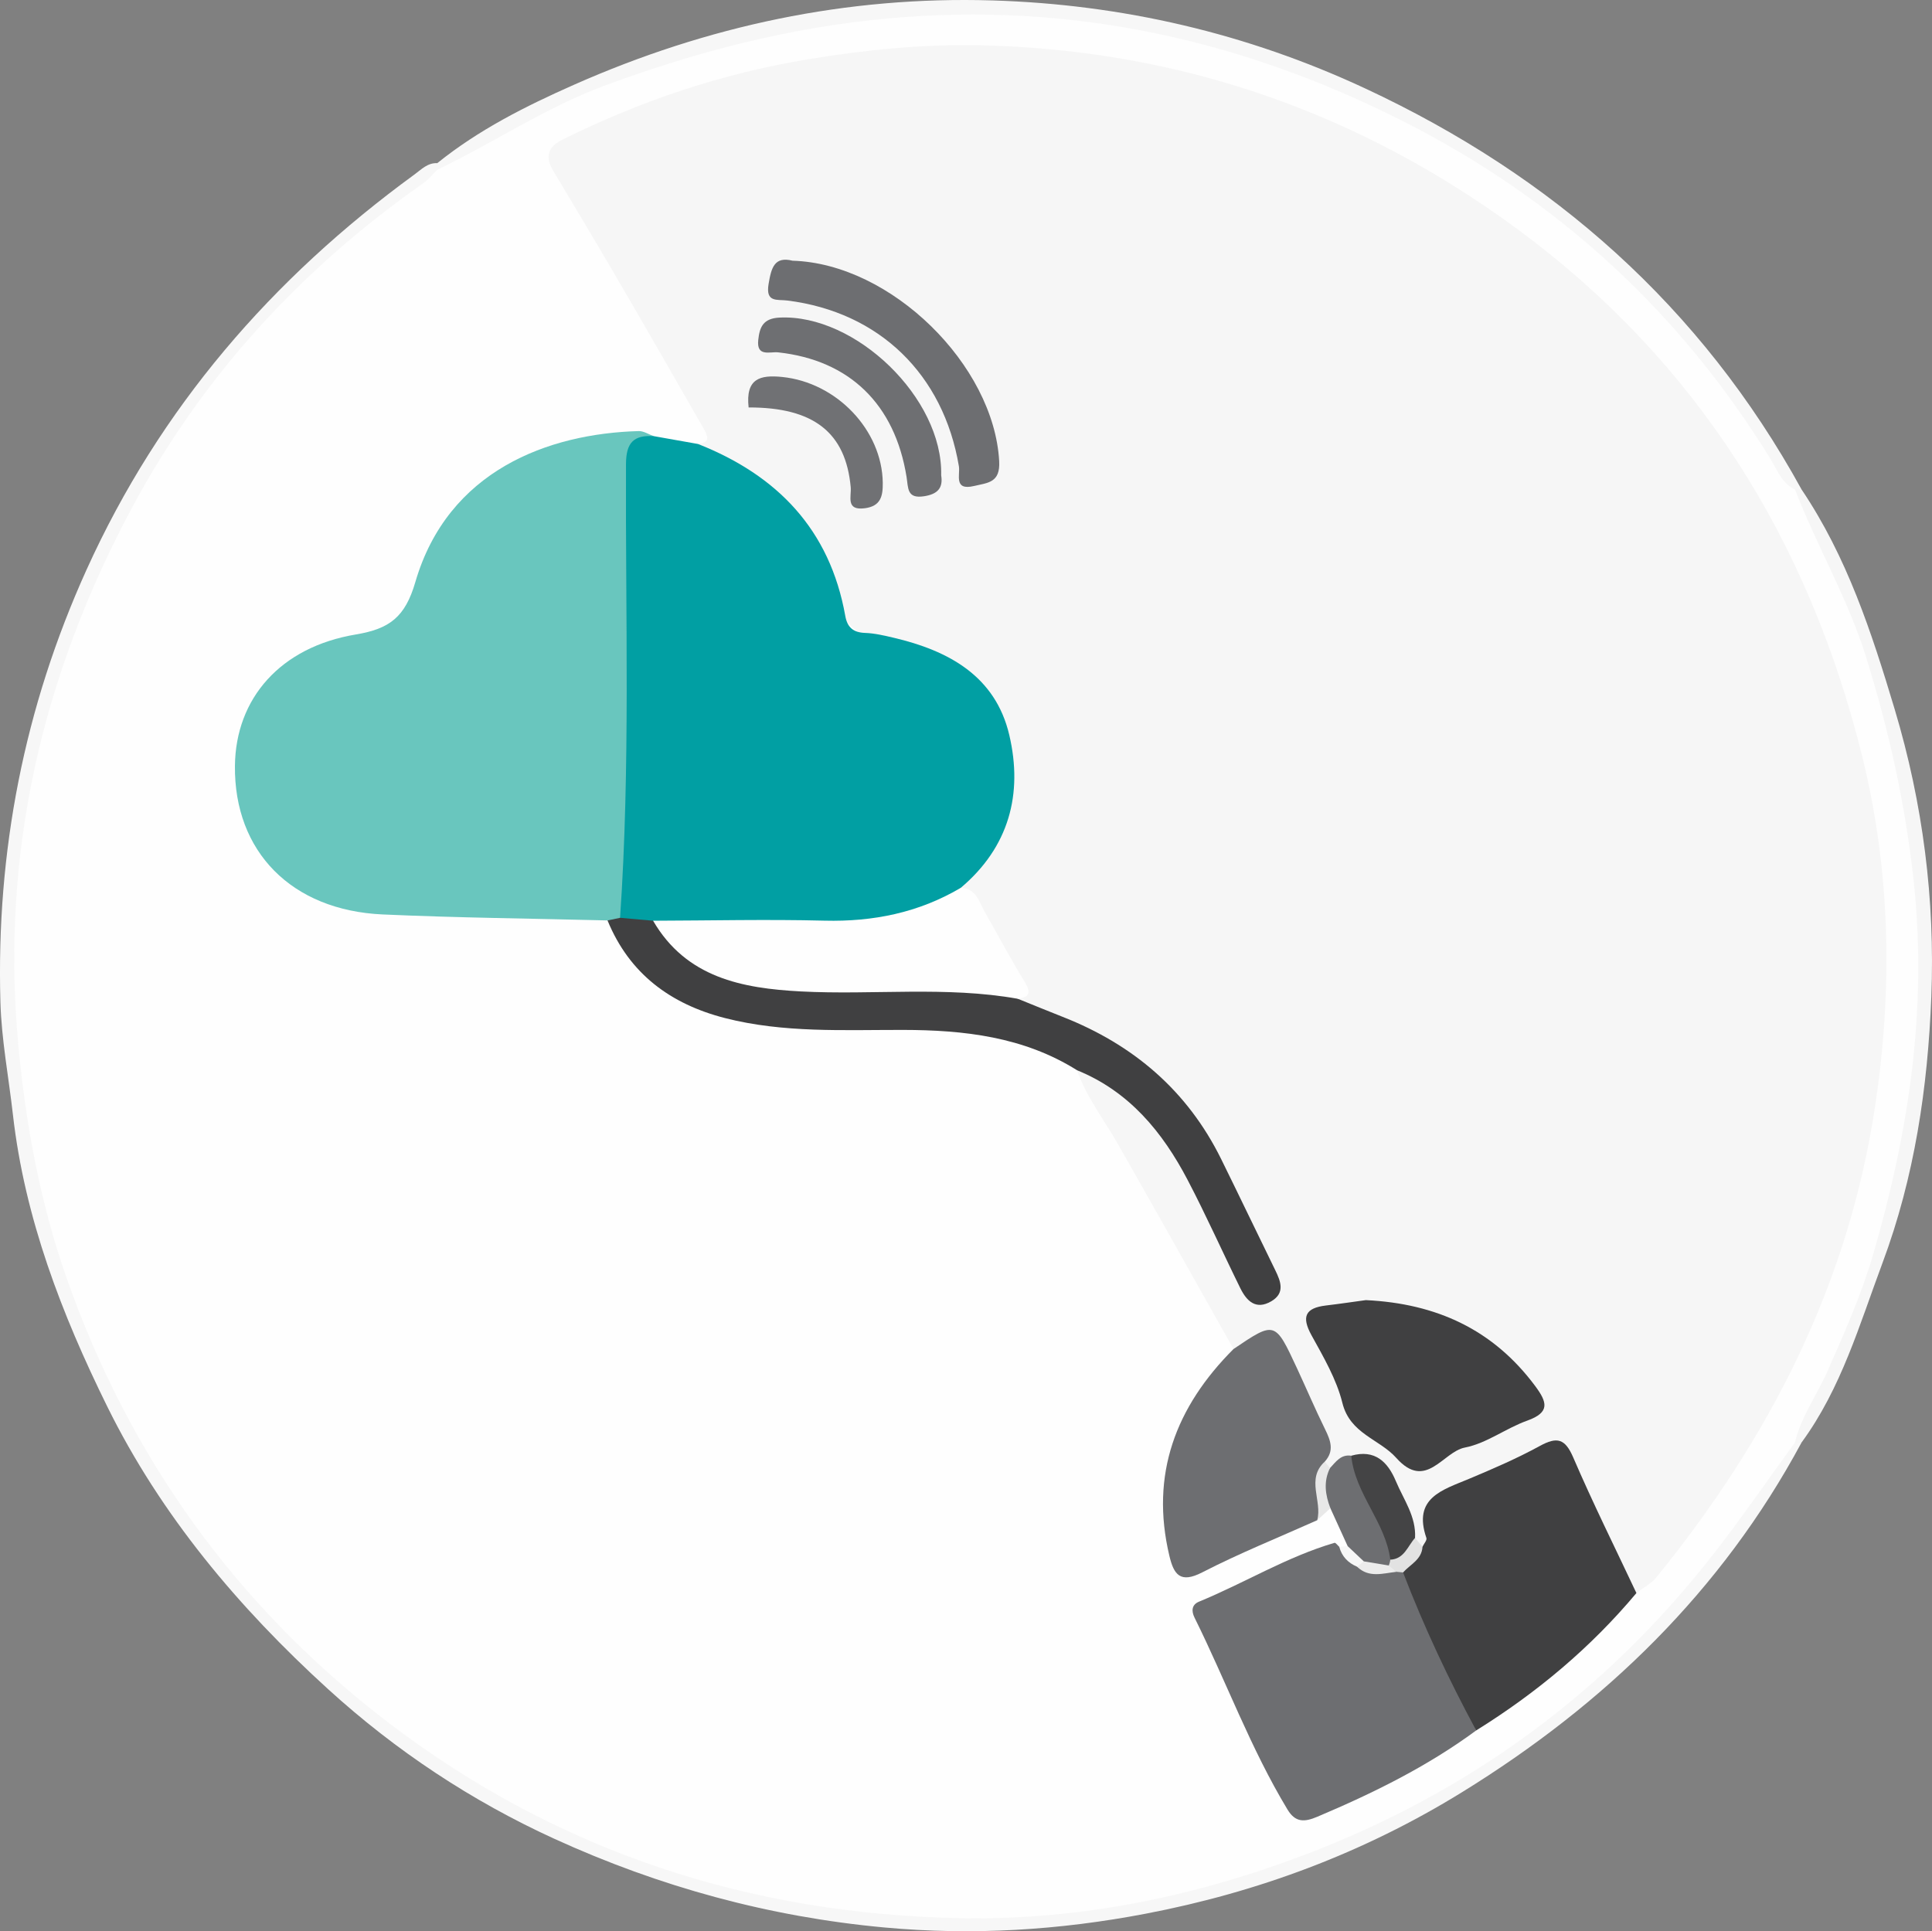 <?xml version="1.0" encoding="utf-8"?>
<!-- Generator: Adobe Illustrator 16.0.0, SVG Export Plug-In . SVG Version: 6.00 Build 0)  -->
<!DOCTYPE svg PUBLIC "-//W3C//DTD SVG 1.1//EN" "http://www.w3.org/Graphics/SVG/1.1/DTD/svg11.dtd">
<svg version="1.1" id="Layer_1" xmlns="http://www.w3.org/2000/svg" xmlns:xlink="http://www.w3.org/1999/xlink" x="0px" y="0px"
	 width="295.932px" height="295.847px" viewBox="0 0 295.932 295.847" enable-background="new 0 0 295.932 295.847"
	 xml:space="preserve">
<rect x="0" y="0" width="295.932" height="295.847" fill="#808080" stroke="none"/>
<g>
	<path fill-rule="evenodd" clip-rule="evenodd" fill="#F7F7F7" d="M275.956,220.971c-12.271,22.808-30.141,40.096-52.062,53.612
		c-15.025,9.266-31.22,15.297-48.416,18.583c-13.177,2.518-26.425,3.358-39.984,2.11c-17.749-1.633-34.521-6.255-50.543-13.57
		c-12.688-5.792-24.309-13.484-34.69-22.938c-13.754-12.527-25.62-26.635-33.849-43.331c-6.957-14.116-12.637-28.831-14.436-44.704
		c-0.651-5.744-1.75-11.474-1.913-17.23C-0.59,130.458,3.7,108.395,13.248,87.296c11.236-24.831,28.379-44.622,50.239-60.567
		c1.057-0.77,2.008-1.805,3.493-1.737c0.351,0.419,0.508,0.899,0.474,1.444c-0.645,2.304-2.675,3.335-4.378,4.603
		C30.164,55.544,10.49,88.148,4.834,128.686c-5.004,35.865,2.851,69.252,23,99.391c22.394,33.495,53.704,54.282,93.211,61.695
		c43.714,8.203,83.244-2.272,118.136-29.746c12.511-9.85,22.89-21.763,31.194-35.416c1.027-1.688,1.979-3.524,4.134-4.117
		C275.056,220.458,275.538,220.618,275.956,220.971z"/>
	<path fill-rule="evenodd" clip-rule="evenodd" fill="#F7F7F7" d="M66.982,25.999c0-0.336-0.001-0.671-0.002-1.007
		c6.336-5.106,13.507-8.715,20.911-11.995c20.439-9.054,41.811-13.611,64.138-12.931c19.868,0.604,38.948,5.033,57.028,13.455
		c28.799,13.413,51.513,33.454,66.899,61.467c-0.425,0.352-0.912,0.507-1.462,0.469c-2.497-0.762-3.405-3.033-4.661-4.957
		c-23.903-36.624-57.48-58.428-100.635-65.264c-34.434-5.454-66.414,1.925-96.374,19.232C71.09,25.47,69.436,27.459,66.982,25.999z"
		/>
	<path fill-rule="evenodd" clip-rule="evenodd" fill="#F6F6F6" d="M274.95,74.989c0.335,0,0.671-0.001,1.006-0.001
		c6.935,10.298,10.718,21.845,14.256,33.652c4.338,14.474,6.2,29.168,5.614,44.099c-0.545,13.866-2.56,27.567-7.483,40.751
		c-3.531,9.456-6.311,19.194-12.387,27.481c-0.335-0.001-0.671-0.002-1.006-0.002c-1.568-2.736,0.425-4.804,1.492-6.898
		c6.855-13.462,11.469-27.656,13.981-42.521c5.189-30.699,0.215-59.9-13.089-87.875C276.056,80.983,273.37,78.524,274.95,74.989z"/>
	<path fill-rule="evenodd" clip-rule="evenodd" fill="#FEFEFE" d="M274.95,74.989c3.337,8.647,8.078,16.686,10.859,25.588
		c3.504,11.217,6.025,22.542,7.307,34.299c2.141,19.634-0.739,38.523-6.18,57.231c-1.808,6.219-4.437,12.12-7.048,18.027
		c-1.605,3.631-4.026,6.889-4.938,10.835c-4.177,5.733-8.196,11.59-12.558,17.179c-16.528,21.18-37.42,36.455-62.549,45.994
		c-16.927,6.426-34.455,10.012-52.498,9.706c-32.442-0.548-62.016-10.2-87.945-30.027c-23.179-17.724-39.555-40.562-49.188-68.006
		c-4.049-11.535-6.283-23.544-7.422-35.894c-2.698-29.252,3.695-56.415,17.33-81.963C30.901,57.757,46.088,41.204,64.884,28.03
		c0.788-0.552,1.402-1.349,2.098-2.031c8.664-4.14,16.662-9.575,25.741-12.925c14.042-5.182,28.293-8.881,43.343-10.254
		c27.969-2.55,54.096,3.224,78.829,15.739c23.583,11.932,42.474,29.226,56.361,51.854C272.26,72.05,272.964,74.082,274.95,74.989z"
		/>
	<path fill-rule="evenodd" clip-rule="evenodd" fill="#F6F6F6" d="M106.915,68.015c2.035-0.188,1.442-1.351,0.837-2.405
		c-4.192-7.316-8.381-14.632-12.625-21.917c-3.407-5.847-6.865-11.665-10.353-17.464c-1.312-2.182-0.92-3.69,1.381-4.835
		c11.968-5.958,24.538-10.164,37.71-12.327c8.821-1.449,17.711-2.349,26.723-2.122c30.329,0.766,57.649,10.321,81.955,28.241
		c27.454,20.241,44.477,47.641,52.643,80.459c4.39,17.642,4.768,35.553,2.044,53.735c-4.121,27.5-16.236,50.977-33.484,72.218
		c-0.808,0.995-2.051,1.638-3.091,2.444c-2.88-0.814-3.328-3.552-4.214-5.736c-1.878-4.627-4.431-8.929-6.273-13.556
		c-0.968-2.43-2.364-2.949-4.624-1.726c-2.776,1.503-5.7,2.69-8.623,3.886c-4.022,1.646-8.078,3.297-7.547,8.889
		c0.057,0.591-0.71,1.072-1.31,1.4c-0.811,0.121-1.349-0.28-1.767-0.917c-0.974-2.466-1.787-4.997-2.893-7.41
		c-1.165-2.543-2.754-4.567-5.889-4.573c-1.382-0.073-2.504,0.884-3.845,0.983c-0.759-0.186-1.142-0.71-1.307-1.436
		c-0.268-6.531-4.111-11.711-6.626-17.385c-0.686-1.547-2.013-1.289-3.37-0.577c-1.035,0.541-1.953,2.039-3.427,0.773
		c-5.915-10.502-11.795-21.025-17.764-31.498c-2.115-3.711-4.785-7.112-6.201-11.211c5.773-0.41,8.754,3.951,11.966,7.447
		c5.477,5.96,8.196,13.646,11.986,20.661c1.121,2.076,2.198,6.338,4.231,5.228c2.863-1.566-0.395-4.543-1.34-6.733
		c-2.502-5.794-4.818-11.682-8.512-16.908c-5.433-7.687-12.361-13.362-21.114-16.903c-2.229-0.901-4.994-0.916-6.5-3.297
		c-0.721-6.001-4.743-10.421-7.444-15.473c-0.456-0.854-1.423-1.411-1.547-2.494c3.666-4.935,7.289-9.694,7.072-16.503
		c-0.316-9.963-4.512-17.047-14.217-18.97c-7.639-1.515-11.636-4.621-13.58-12.378c-1.878-7.496-7.883-12.484-14.753-16.116
		C109.6,70.651,107.189,70.599,106.915,68.015z"/>
	<path fill-rule="evenodd" clip-rule="evenodd" fill="#69C6BE" d="M93.057,141.002c-11.477-0.29-22.962-0.4-34.43-0.915
		c-13.983-0.628-22.777-9.642-22.641-22.765c0.107-10.313,6.945-18.196,18.52-20.125c5.197-0.866,7.557-2.688,9.114-8.031
		c4.985-17.098,20.378-22.748,34.208-23.127c0.761-0.021,1.536,0.503,2.305,0.772c-2.183,2.538-2.638,5.522-2.624,8.78
		c0.072,15.93,0.079,31.86,0.01,47.79c-0.025,5.797-0.494,11.57-1.956,17.219C94.858,141.55,94.003,141.562,93.057,141.002z"/>
	<path fill-rule="evenodd" clip-rule="evenodd" fill="#019FA3" d="M94.978,140.601c1.594-23.154,0.811-46.343,0.908-69.517
		c0.014-3.334,1.217-4.449,4.248-4.272c2.261,0.401,4.521,0.803,6.782,1.203c12.164,4.803,20.208,13.139,22.558,26.338
		c0.309,1.734,1.204,2.542,3.026,2.605c1.478,0.051,2.959,0.404,4.41,0.746c8.411,1.979,15.568,5.871,17.687,14.899
		c2.117,9.025-0.041,17.182-7.452,23.421c-2.155,3.634-5.917,4.518-9.576,5.442c-6.983,1.764-14.124,0.859-21.198,1.008
		c-5.442,0.114-10.887,0.029-16.333-0.029C98.159,142.355,96.173,142.558,94.978,140.601z"/>
	<path fill-rule="evenodd" clip-rule="evenodd" fill="#6D6E71" d="M226.116,265.087c-7.497,5.53-15.776,9.602-24.321,13.218
		c-2.003,0.849-3.374,0.904-4.584-1.099c-5.653-9.36-9.399-19.64-14.237-29.392c-0.519-1.046-0.428-1.997,0.695-2.457
		c6.978-2.865,13.455-6.875,20.743-9.008c0.168-0.049,0.479,0.392,0.722,0.604c1.236,0.81,2.507,1.565,3.77,2.334
		c1.686,0.737,3.558,0.292,5.276,0.834c0.463,0.163,0.873,0.409,1.252,0.719C219.611,248.651,223.845,256.437,226.116,265.087z"/>
	<path fill-rule="evenodd" clip-rule="evenodd" fill="#404041" d="M226.116,265.087c-4.23-7.837-8.009-15.885-11.202-24.202
		c-0.107-2.144,1.517-2.981,2.976-3.941c0.214-0.45,0.713-0.999,0.597-1.336c-2.119-6.158,2.456-7.352,6.534-9.063
		c3.676-1.543,7.356-3.129,10.847-5.039c2.649-1.451,3.867-1.125,5.115,1.776c3.015,7.011,6.422,13.853,9.672,20.762
		C243.645,252.422,235.375,259.332,226.116,265.087z"/>
	<path fill-rule="evenodd" clip-rule="evenodd" fill="#404041" d="M94.978,140.601c1.686,0.149,3.372,0.298,5.058,0.447
		c9.338,8.919,20.856,10.166,32.988,9.539c4.814-0.25,9.656-0.148,14.48,0.012c2.969,0.098,6.042,0.072,8.4,2.405
		c2.295,0.927,4.583,1.871,6.887,2.777c10.8,4.246,19.089,11.294,24.265,21.791c2.79,5.657,5.508,11.351,8.283,17.015
		c0.86,1.755,1.519,3.517-0.62,4.763c-2.358,1.376-3.773-0.056-4.738-2.016c-2.716-5.51-5.215-11.129-8.062-16.566
		c-3.851-7.359-8.957-13.569-16.942-16.817c-8.186-5.137-17.334-6.166-26.694-6.178c-9.12-0.012-18.274,0.481-27.23-1.813
		c-8.339-2.138-14.647-6.783-17.995-14.957C93.697,140.869,94.337,140.735,94.978,140.601z"/>
	<path fill-rule="evenodd" clip-rule="evenodd" fill="#6D6E71" d="M188.941,206.66c6.352-4.293,6.359-4.297,9.722,2.94
		c1.447,3.115,2.792,6.278,4.308,9.359c0.846,1.717,1.438,3.305-0.045,4.942c-0.71,2.954,0.84,6.2-1.166,8.985
		c-5.887,2.637-11.891,5.045-17.617,7.993c-3.379,1.739-4.345,0.314-5.021-2.521C176.142,225.854,180.103,215.501,188.941,206.66z"
		/>
	<path fill-rule="evenodd" clip-rule="evenodd" fill="#6D6E71" d="M203.726,224.89c0.896-0.954,1.663-2.126,3.25-1.887
		c2.898,4.983,6.188,9.795,6.809,15.765c-0.092,0.518-0.314,0.974-0.659,1.369c-1.56,0.65-3.009,0.231-4.431-0.459
		c-1.076-0.688-2.203-1.335-2.273-2.83c-0.88-1.933-1.76-3.864-2.64-5.796C201.663,229.018,201.695,226.962,203.726,224.89z"/>
	<path fill-rule="evenodd" clip-rule="evenodd" fill="#E8E8E8" d="M203.726,224.89c-1.03,2.063-0.73,4.115,0.056,6.162
		c-0.674,0.611-1.348,1.224-2.021,1.836c0.819-2.94-1.77-6.321,1.166-8.986C203.192,224.231,203.459,224.561,203.726,224.89z"/>
	<path fill-rule="evenodd" clip-rule="evenodd" fill="#F7F7F7" d="M206.421,236.848c0.825,0.778,1.65,1.558,2.475,2.338
		c0.088,0.801,0.038,1.432-1.017,0.827c-1.396-0.589-2.349-1.575-2.745-3.06C205.563,236.918,205.991,236.883,206.421,236.848z"/>
	<path fill-rule="evenodd" clip-rule="evenodd" fill="#404041" d="M209.204,199.168c10.847,0.519,19.521,4.528,25.932,13.141
		c1.862,2.5,2.334,4.055-1.215,5.324c-3.261,1.167-6.218,3.479-9.533,4.119c-3.407,0.656-5.962,6.69-10.521,1.581
		c-2.581-2.891-7.075-3.671-8.247-8.411c-0.897-3.628-2.895-7.038-4.729-10.364c-1.587-2.875-0.937-4.191,2.213-4.567
		C205.243,199.736,207.374,199.417,209.204,199.168z"/>
	<path fill-rule="evenodd" clip-rule="evenodd" fill="#FEFEFE" d="M155.904,153.004c-11.028-1.964-22.17-0.542-33.239-1.125
		c-8.963-0.473-17.545-2.092-22.629-10.831c8.753-0.023,17.511-0.232,26.258-0.012c7.459,0.187,14.409-1.221,20.85-5.012
		c2.36,0.03,2.777,2.047,3.651,3.586c2.034,3.582,3.963,7.228,6.121,10.733C157.9,151.941,157.87,152.731,155.904,153.004z"/>
	<path fill-rule="evenodd" clip-rule="evenodd" fill="#6D6E71" d="M121.398,39.938c15.124,0.449,30.851,15.997,31.651,30.72
		c0.18,3.303-1.726,3.288-3.841,3.791c-3.171,0.755-2.11-1.722-2.329-3.02c-2.372-14.079-12.189-23.622-26.265-25.391
		c-1.584-0.199-3.366,0.354-2.888-2.527C118.142,41.018,118.613,39.24,121.398,39.938z"/>
	<path fill-rule="evenodd" clip-rule="evenodd" fill="#6E6F72" d="M144.165,72.81c0.321,1.97-0.571,2.899-2.642,3.215
		c-2.62,0.399-2.388-1.243-2.659-2.943c-1.787-11.197-8.781-17.914-19.667-19.103c-1.26-0.138-3.336,0.742-3.053-1.896
		c0.207-1.928,0.712-3.309,3.26-3.432C131.053,48.087,144.445,60.991,144.165,72.81z"/>
	<path fill-rule="evenodd" clip-rule="evenodd" fill="#707174" d="M114.668,62.419c-0.486-4.438,1.744-5.016,5.145-4.67
		c8.334,0.846,15.301,8.13,15.404,16.217c0.027,2.093-0.344,3.57-2.731,3.89c-2.994,0.4-2.047-1.783-2.18-3.232
		C129.541,66.271,124.642,62.395,114.668,62.419z"/>
	<path fill-rule="evenodd" clip-rule="evenodd" fill="#444445" d="M212.958,238.933c-0.736-5.782-5.408-10.086-5.982-15.93
		c3.599-1.018,5.583,0.912,6.835,3.9c1.183,2.82,3.117,5.405,2.938,8.692C216.293,237.626,216.379,240.27,212.958,238.933z"/>
	<path fill-rule="evenodd" clip-rule="evenodd" fill="#E2E2E2" d="M212.958,238.933c2.148-0.107,2.654-2.08,3.791-3.337
		c0.38,0.449,0.761,0.898,1.141,1.348c-0.109,1.979-1.877,2.708-2.976,3.941c-0.334-0.032-0.668-0.064-1.001-0.097
		c-0.431-0.284-1.042-0.344-1.195-0.97C212.845,239.537,212.925,239.241,212.958,238.933z"/>
	<path fill-rule="evenodd" clip-rule="evenodd" fill="#ECECEC" d="M212.718,239.819c0.398,0.323,0.797,0.646,1.195,0.97
		c-2.074,0.227-4.216,0.986-6.034-0.775c0.339-0.276,0.678-0.552,1.018-0.827C210.17,239.397,211.443,239.608,212.718,239.819z"/>
</g>
</svg>
